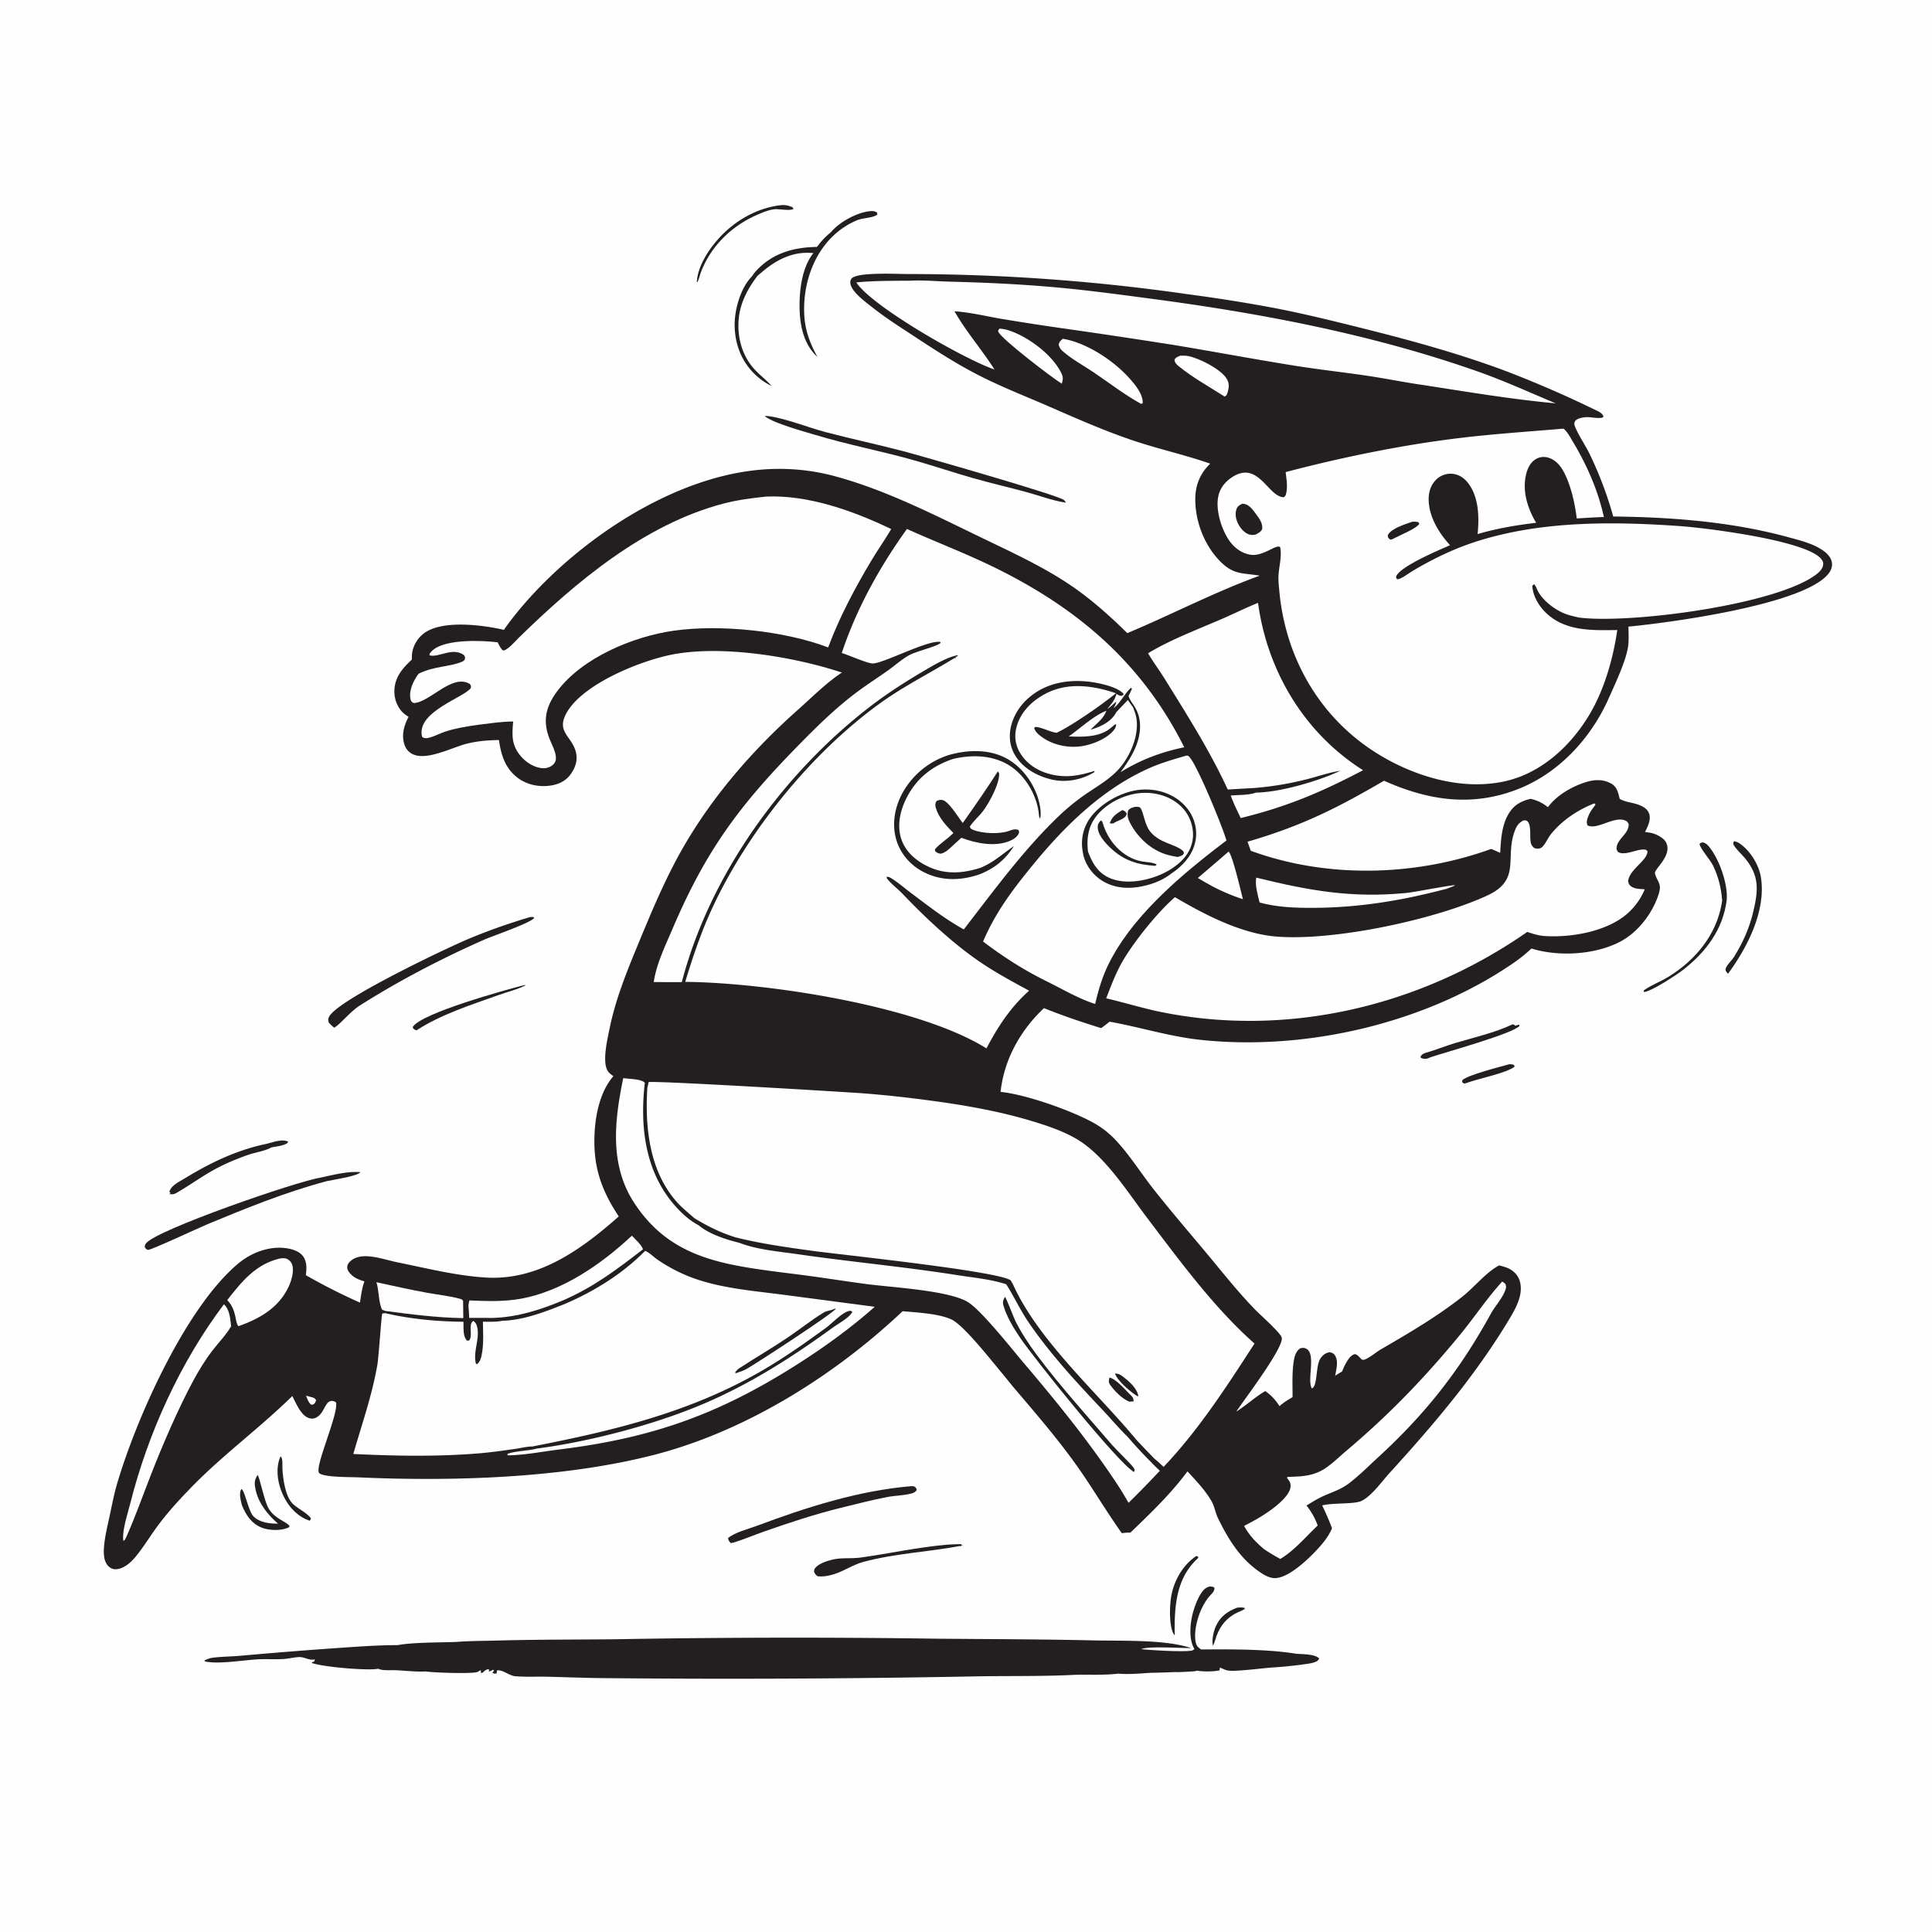 <svg version="1.1" xmlns="http://www.w3.org/2000/svg" style="display: block;" viewBox="0 0 2048 2048" width="1024" height="1024">
<path transform="translate(0,0)" fill="rgb(254,254,254)" d="M 0 0 L 2048 0 L 2048 2048 L 0 2048 L 0 0 z"/>
<path transform="translate(0,0)" fill="rgb(35,31,32)" d="M 1311.41 1704.19 C 1314.25 1703.87 1316.33 1703.85 1319.15 1704.32 L 1319.6 1705.43 C 1316.46 1707.72 1312.33 1708.75 1308.92 1710.74 C 1297.38 1717.46 1291.44 1726.79 1287.95 1739.31 C 1287.31 1741.11 1286.57 1742.84 1285.8 1744.59 C 1284.2 1738.99 1286.45 1729.25 1288.74 1724.09 C 1293.38 1713.63 1301.12 1708.1 1311.41 1704.19 z"/>
<path transform="translate(0,0)" fill="rgb(35,31,32)" d="M 1599.79 1128.15 C 1601.92 1127.99 1603.03 1128.15 1605 1128.97 L 1605.52 1130.73 C 1596.94 1137.53 1567.1 1143.35 1554.72 1147.99 L 1551.99 1148.66 L 1550 1147.19 L 1550.08 1145.06 C 1556.14 1139.39 1590.01 1130.93 1599.79 1128.15 z"/>
<path transform="translate(0,0)" fill="rgb(35,31,32)" d="M 297.39 1543.78 C 298.138 1544.58 298.617 1545.41 298.873 1546.51 C 299.633 1549.78 299.214 1554.25 299.437 1557.7 C 300.137 1568.55 302.589 1587.04 310.947 1594.64 C 316.263 1599.47 325.863 1604 329.636 1609.57 L 328.502 1612.04 A 51.09 51.09 0 0 1 324.998 1610.74 C 312.184 1605.33 303.049 1593.19 298.2 1580.45 C 293.872 1569.09 292.295 1555.09 297.39 1543.78 z"/>
<path transform="translate(0,0)" fill="rgb(35,31,32)" d="M 1268.09 1649.47 L 1270.08 1650.06 L 1270 1651.66 A 85.54 85.54 0 0 0 1266.92 1654.64 C 1245.93 1676.12 1244.9 1705.45 1245.22 1733.49 C 1244.98 1733.21 1244.7 1732.95 1244.49 1732.64 C 1238.88 1724.32 1239.85 1700.65 1241.73 1691.04 C 1244.92 1674.74 1254.16 1658.72 1268.09 1649.47 z"/>
<path transform="translate(0,0)" fill="rgb(35,31,32)" d="M 828.655 217.392 C 832.053 217.223 835.099 217.704 838.278 218.942 C 840.285 219.724 840.104 219.274 841.016 221.4 C 838.568 223.823 825.999 221.486 821.78 221.736 C 814.843 222.146 805.47 226.324 799.157 229.281 C 773.356 241.366 752.274 262.843 742.551 289.747 C 741.721 293 740.681 295.955 739.397 299.054 L 738.655 298.785 C 739.631 283.479 748.939 268.152 758.478 256.639 C 775.935 235.571 801.239 220.132 828.655 217.392 z"/>
<path transform="translate(0,0)" fill="rgb(35,31,32)" d="M 555.605 1044.27 L 557.54 1044.22 C 548.913 1048.88 538.144 1051.33 528.872 1054.65 C 499.828 1065.07 467.343 1075.28 441.562 1092.21 C 441.456 1092.18 441.344 1092.18 441.245 1092.13 C 438.977 1091.14 438.49 1091.28 437.439 1088.96 C 437.618 1088.65 437.763 1088.31 437.975 1088.02 C 448.558 1073.5 534.349 1049.73 555.605 1044.27 z"/>
<path transform="translate(0,0)" fill="rgb(35,31,32)" d="M 1603.16 1085.94 C 1605.24 1086 1604.85 1086.08 1606.25 1087.38 C 1607.64 1086.81 1608.87 1086.46 1610.35 1086.21 L 1610.73 1087.49 C 1604.12 1095.58 1531.61 1115.63 1516.44 1120.72 C 1515.07 1121.34 1513.55 1122.07 1512.06 1122.31 C 1509.93 1122.65 1507.39 1122.23 1505.7 1120.89 C 1505.9 1120.36 1506.02 1119.79 1506.32 1119.31 C 1507.62 1117.26 1509.84 1116.45 1512.02 1115.83 C 1521.98 1113.01 1531.77 1108.94 1541.75 1105.91 C 1561.79 1099.81 1584.29 1094.91 1603.16 1085.94 z"/>
<path transform="translate(0,0)" fill="rgb(35,31,32)" d="M 273.034 1563.55 C 275.461 1566.23 279.904 1590.74 284.723 1599.01 C 291.244 1610.2 303.539 1612.72 306.921 1617.64 C 306.051 1619.39 306.667 1618.84 304.729 1619.67 C 297.156 1622.91 284.459 1622.31 277.064 1619.24 C 266.462 1614.83 260.801 1606.1 256.574 1595.94 C 256.479 1595.6 256.376 1595.26 256.29 1594.92 C 255.078 1590.09 253.16 1582.95 255.751 1578.46 C 259.378 1578.79 263.043 1601.83 268.833 1607.52 C 275.604 1614.18 285.764 1615.12 294.745 1615.16 C 283.845 1605.71 274.188 1593.86 270.998 1579.4 C 269.564 1572.9 269.367 1569.23 273.034 1563.55 z"/>
<path transform="translate(0,0)" fill="rgb(35,31,32)" d="M 1838.07 891.614 C 1840.24 892.138 1842.14 892.772 1844 894.034 C 1855.26 901.683 1864.59 916.763 1866.66 930.033 C 1872.24 965.855 1852.22 1004.31 1831.82 1032.16 C 1831.26 1031.6 1830.21 1030.6 1829.82 1029.94 C 1828.85 1028.29 1829.03 1027.03 1829.83 1025.4 C 1831.74 1021.54 1835.69 1018.2 1838.04 1014.45 C 1847.31 999.688 1854.32 984.041 1858.37 967.065 C 1863.81 944.281 1865.48 928.666 1849.66 909.612 C 1845.93 905.124 1840.54 900.59 1837.73 895.552 C 1836.86 893.987 1837.59 893.222 1838.07 891.614 z"/>
<path transform="translate(0,0)" fill="rgb(35,31,32)" d="M 1825.57 954.767 C 1824.64 941.658 1821.62 929.356 1815.87 917.487 C 1812.93 911.434 1801.94 899.164 1801.58 894.518 C 1803.28 892.884 1803.52 893.252 1805.75 893.024 C 1807.8 893.913 1809.25 894.729 1810.75 896.429 C 1822.11 909.376 1831.95 937.057 1830.37 954.164 C 1826.51 985.098 1808.45 1009.1 1784.39 1027.9 C 1777.66 1033.16 1749.56 1051.72 1742.4 1051.56 L 1742.57 1049.74 C 1750.87 1043.92 1760.66 1040.45 1769.25 1035.08 C 1797.41 1017.5 1819.12 991.252 1825.02 958.21 C 1825.23 957.066 1825.4 955.916 1825.57 954.767 z"/>
<path transform="translate(0,0)" fill="rgb(35,31,32)" d="M 282.934 1212.43 C 289.197 1210.86 299.297 1207.02 305.462 1210.22 C 304.596 1212.24 303.738 1212.32 301.748 1213.16 C 297.596 1214.92 292.109 1215.36 287.644 1216.32 C 281.574 1219.89 271.27 1221.52 264.375 1223.77 A 250.799 250.799 0 0 0 243.201 1231.98 C 220.607 1241.76 208.877 1251.67 188.765 1263.55 C 184.842 1265.87 183.697 1266.61 179.254 1265.44 L 179.738 1266.33 L 180.648 1264.12 L 179.491 1263.47 C 180.156 1261.74 180.042 1261.79 180.981 1260.26 C 183.972 1255.39 191.412 1251.85 196.227 1248.9 C 223.254 1232.39 251.707 1218.79 282.934 1212.43 z"/>
<path transform="translate(0,0)" fill="rgb(35,31,32)" d="M 1004.35 1637.4 C 1009.13 1637.07 1013.85 1636.85 1018.65 1636.83 L 1020.28 1638.54 L 1020.58 1637.76 L 1018.44 1638.69 L 1019.32 1637.41 L 1018.57 1639.39 L 1017.92 1638.78 C 983.822 1645.17 949.217 1646.58 915.278 1655.66 C 903.725 1658.76 894.506 1665.67 883.177 1668.96 L 881.518 1669.43 C 876.594 1670.82 871.905 1671.45 866.802 1670.94 C 864.562 1669.43 863.936 1668.43 862.867 1665.97 C 863.16 1664.16 863.025 1663.52 864.238 1662.04 C 868.055 1657.39 876.574 1654.67 882.212 1653.31 C 892.23 1650.88 902.181 1652.48 912.245 1651.08 C 943.724 1646.7 971.968 1640.21 1004.35 1637.4 z"/>
<path transform="translate(0,0)" fill="rgb(35,31,32)" d="M 965.678 1575.41 C 966.685 1575.43 968.01 1575.28 968.939 1575.73 C 971.039 1576.75 971.092 1577.26 971.786 1579.35 C 970.289 1581.9 968.44 1582.57 965.647 1583.29 C 957.526 1585.39 948.944 1585.3 940.714 1586.89 C 923.78 1590.14 906.952 1594.47 890.214 1598.63 C 862.977 1605.39 836.233 1614.25 809.767 1623.56 C 798.875 1627.39 788.269 1631.91 777.23 1635.33 L 774.576 1635.68 C 772.754 1633.6 772.257 1633.14 771.72 1630.47 C 778.885 1624.35 793.165 1620.84 802.119 1617.49 C 854.748 1597.85 909.403 1580.24 965.678 1575.41 z"/>
<path transform="translate(0,0)" fill="rgb(35,31,32)" d="M 339.954 1248.3 C 352.933 1245.53 369.772 1240.99 382.968 1242.67 L 382.07 1242.71 C 381.541 1243.09 381.048 1243.52 380.481 1243.84 C 373.978 1247.48 354.362 1250.38 346.218 1252.11 C 302.806 1263.67 260.927 1280.69 219.493 1297.9 C 211.952 1301.03 160.298 1325.1 156.982 1324.93 C 155.351 1324.85 154.689 1323.59 153.602 1322.51 C 153.399 1320.25 153.459 1319.76 154.953 1317.83 C 165.829 1303.75 313.901 1252.38 339.954 1248.3 z"/>
<path transform="translate(0,0)" fill="rgb(35,31,32)" d="M 880.861 246.123 C 889.811 235.267 908.96 224.814 922.936 223.807 C 925.761 223.604 927.335 223.868 929.734 225.318 L 929.989 227.339 C 926.768 230.83 914.479 231.029 909.113 233.228 C 869.844 249.32 851.07 291.612 852.467 331.889 C 853.072 349.351 858.226 363.147 866.475 378.348 C 853.262 366.323 848.587 348.415 847.741 331.017 C 846.786 311.372 849.329 284.238 862.26 268.304 C 842.094 266.199 825.159 274.129 809.8 286.637 A 373.256 373.256 0 0 0 802.812 292.539 C 791.906 307.209 783.848 322.311 782.85 340.927 C 781.866 359.289 787.222 377.726 799.756 391.453 C 805.149 397.36 811.625 402.162 817.006 408.162 L 817.911 409.187 A 69.184 69.184 0 0 1 799.073 395.636 C 785.058 381.612 778.502 362.705 778.767 343.04 C 778.984 326.873 785.465 304.453 797.216 292.853 C 798.64 290.478 800.416 288.329 802.315 286.319 C 819.572 268.054 841.796 262.106 866.072 261.738 C 870.33 255.806 875.158 250.681 880.861 246.123 z"/>
<path transform="translate(0,0)" fill="rgb(35,31,32)" d="M 810.479 441.039 C 812.242 440.973 813.724 440.952 815.475 441.206 C 833.769 443.862 856.402 453.055 874.874 457.965 C 902.032 465.184 929.591 470.936 956.795 478.084 C 975.086 482.89 1122.58 525.092 1127.88 530.05 C 1128.75 530.861 1129.33 531.934 1130.05 532.875 C 1115.89 530.843 1101.29 525.171 1087.4 521.442 C 1068.84 516.462 1050.11 512.125 1031.63 506.86 C 1011.39 501.094 991.416 494.394 971.191 488.568 C 935.848 478.386 899.57 471.704 864.386 461.065 C 851.408 457.141 820.252 448.81 810.479 441.039 z"/>
<path transform="translate(0,0)" fill="rgb(35,31,32)" d="M 562.193 972.067 L 565.382 972.053 L 566.265 972.968 C 563.285 978.086 522.247 992.157 513.507 996.003 C 468.284 1015.9 422.633 1039.71 380.884 1066.23 C 371.464 1072.21 360.183 1086.26 354.337 1089.38 C 352.104 1087.73 350.419 1086.11 348.555 1084.05 C 347.876 1081.33 347.533 1080.53 348.813 1077.87 C 357.37 1060.06 474.1 1004.66 497.482 994.903 A 634.981 634.981 0 0 1 562.193 972.067 z"/>
<path transform="translate(0,0)" fill="rgb(35,31,32)" d="M 1266.08 1747.89 C 1260.17 1738.17 1261.46 1722.15 1264.09 1711.39 C 1266.04 1703.46 1271.42 1687.95 1278.38 1683.41 C 1280.54 1682 1282.78 1681.36 1285.36 1682.03 C 1286.22 1682.25 1286.68 1682.63 1287.36 1683.1 C 1287.5 1686.77 1284.92 1688.94 1282.57 1691.56 C 1272.87 1702.33 1266.25 1721.73 1266.93 1736.16 C 1267.1 1739.77 1267.62 1743.87 1270.48 1746.39 C 1271.35 1747.16 1272.31 1747.83 1273.26 1748.5 C 1304.24 1748.24 1343.91 1748.09 1373.95 1753.03 C 1380.4 1753.63 1394.2 1753.18 1398.35 1758.11 C 1397.27 1760.47 1396.16 1760.98 1393.83 1761.89 C 1389.7 1763.52 1384.15 1763.87 1379.74 1764.61 C 1369.73 1765.88 1359.82 1766.93 1349.74 1767.54 C 1338.86 1768.23 1311.69 1771.96 1302.38 1770.93 C 1299.08 1770.57 1296.23 1768.85 1293.18 1767.66 L 1292.71 1770.69 C 1285.88 1772.07 1275.56 1772.11 1268.64 1770.95 C 1267.59 1771.75 1262.79 1771.79 1261.24 1771.94 C 1256.16 1772.11 1250.63 1772.73 1245.57 1772.44 A 864.647 864.647 0 0 1 1219.34 1773.25 C 1208.47 1774 1196.24 1775.07 1185.4 1774.13 C 1170.87 1775.85 1155.62 1775.1 1140.97 1775.31 C 1103.55 1777.29 1066.02 1776.29 1028.57 1777.14 A 13598.2 13598.2 0 0 1 639.252 1778.87 C 619.295 1778.69 599.373 1777.82 579.424 1777.39 C 568.497 1777.16 556.872 1777.81 546.021 1776.85 C 539.484 1776.26 532.947 1769.62 526.789 1770.75 L 526.503 1773.81 C 524.31 1774.34 524.117 1774.17 521.991 1773.33 L 523.781 1770.62 L 522.499 1770.02 C 520.844 1771.05 520.173 1771.53 518.195 1771.79 C 518.36 1769.73 518.627 1770.51 518.007 1769.34 C 514.623 1769.99 513.931 1771.01 511.423 1773.27 L 509.644 1773.15 L 509.803 1770.43 C 507.73 1771.36 508.429 1770.94 506.675 1772.1 C 502.677 1774.74 459.206 1773.04 451.209 1771.81 C 440.606 1772.35 429.079 1770.9 418.413 1770.47 C 413.694 1770.35 405.045 1771.1 401.039 1768.93 C 389.613 1771.26 340.845 1766.9 330.388 1762.75 C 331.294 1761.7 331.818 1761.7 333.098 1761.25 L 333.797 1758.98 C 327.549 1760.55 323.044 1756.26 316.909 1756.56 C 311.414 1756.83 305.99 1758.27 300.498 1758.62 C 291.574 1759.19 282.469 1758.48 273.501 1758.94 C 258.098 1759.74 231.073 1764.49 216.861 1761.1 L 217.105 1759.98 C 219.849 1758.64 222.448 1757.66 225.494 1757.26 C 234.984 1756.02 244.767 1756.06 254.318 1755.23 A 5226.95 5226.95 0 0 1 348.007 1747.65 C 372.377 1746.01 397.153 1743.93 421.578 1743.89 C 437.524 1740.91 466.067 1741.15 482.842 1740.57 C 497.815 1739.37 513.017 1739.44 528.043 1739.03 C 569.555 1737.89 611.053 1738.11 652.57 1737.67 A 10640.7 10640.7 0 0 1 994.545 1737.1 C 1049.61 1737.58 1104.61 1737.62 1159.67 1738.9 C 1190.28 1739.61 1234.6 1737.74 1262.79 1747.01 C 1252.02 1747.22 1217.27 1744.68 1209.86 1748.16 C 1217.66 1749.15 1261.19 1751.87 1264.78 1749.14 C 1265.8 1748.37 1265.44 1748.73 1266.08 1747.89 z"/>
<path transform="translate(0,0)" fill="rgb(35,31,32)" d="M 963.619 290.485 A 2087.15 2087.15 0 0 1 1258.15 311.767 A 1701.38 1701.38 0 0 1 1353.03 326.911 C 1386.38 333.48 1419.46 341.732 1452.41 350.031 C 1500.6 362.168 1549.34 375.802 1595.91 393.206 A 1181.6 1181.6 0 0 1 1690.43 434.214 C 1694.18 436.006 1698.34 437.493 1699.79 441.614 L 1698.62 442.716 C 1693.49 443.752 1688.54 442.373 1683.4 442.184 C 1679.74 442.05 1672.21 443.116 1669.85 446.171 C 1668.91 447.373 1668.61 449.593 1669.14 450.981 C 1673.15 461.589 1680.25 471.264 1685.21 481.509 A 398.89 398.89 0 0 1 1710.1 547.508 C 1772.45 548.208 1836.02 553.073 1896.34 569.631 C 1908.53 572.976 1922.03 576.235 1932.51 583.566 C 1936.93 586.652 1941.1 590.958 1941.93 596.501 C 1942.63 601.213 1940.61 605.405 1937.61 608.921 C 1910.09 641.243 1770.57 660.009 1726.19 664.252 C 1726.3 671.116 1726.81 678.497 1725.84 685.288 C 1723.67 700.634 1711.94 725.286 1705.29 740.268 C 1686.39 782.826 1652.06 820.075 1607.97 836.949 C 1559.31 855.57 1513.64 848.36 1467.1 827.615 C 1416.39 857.213 1379.46 875.632 1322.45 892.25 L 1325.87 901.851 C 1406.61 931.465 1500.34 929.06 1580.8 899.87 L 1590.26 904.028 C 1591.02 889.931 1591.88 874.557 1599.48 862.199 C 1605.09 853.082 1612.42 849.231 1622.46 846.766 C 1629.93 848.508 1634.92 850.995 1640.87 855.666 C 1650.05 843.056 1666.26 833.708 1681 829.113 C 1690.02 826.302 1699.31 825.817 1707.78 830.551 C 1714.45 834.272 1715.17 840.153 1717 846.923 C 1722.69 850.175 1730.1 850.644 1736.32 852.859 C 1741.2 854.595 1745.89 856.974 1747.96 862.003 C 1750.58 868.386 1746.67 876.386 1743.75 881.941 C 1746 882.236 1748.26 882.535 1750.48 882.983 C 1755.34 883.963 1763.4 888.061 1765.84 892.524 C 1773.68 906.836 1752.94 921.292 1754.33 926.068 C 1757.06 935.472 1761.8 936.472 1758.36 947.471 C 1751.92 968.041 1736.36 988.423 1717.04 998.425 C 1690.41 1012.22 1651.82 1014.32 1623.4 1005.47 A 156.181 156.181 0 0 1 1605.25 1020.18 C 1512.11 1084.64 1384.21 1114.44 1271.95 1102.21 C 1239.3 1098.66 1208.31 1088.75 1176.16 1083.03 C 1173.31 1085.4 1170.31 1087.61 1167.35 1089.85 C 1147.03 1083.61 1126.36 1076.64 1106.66 1068.66 C 1081.63 1092.17 1064.32 1123.28 1060.65 1157.44 C 1087.18 1160.14 1132.2 1176.09 1156.21 1188.61 C 1165.69 1193.56 1174.11 1199.69 1181.53 1207.4 C 1196.9 1223.35 1208.95 1242.99 1222.67 1260.4 C 1241.13 1283.84 1260.64 1306.44 1279.74 1329.35 C 1296.64 1349.62 1312.96 1370.4 1331.48 1389.24 C 1336.48 1394.33 1357.93 1413.27 1358.73 1418.12 C 1360.57 1429.17 1318.93 1483.57 1310.5 1496.35 C 1321.2 1489.71 1330.31 1480.91 1341.24 1474.6 C 1347.67 1479.09 1352.11 1483.98 1356.36 1490.59 C 1360.66 1486.67 1365.15 1483.96 1370.16 1481.07 C 1370.22 1469.01 1369.5 1455.85 1371.28 1443.95 C 1372.14 1438.14 1373.28 1432.96 1378.15 1429.31 C 1380.08 1428.83 1381.39 1428.53 1383.38 1429.14 C 1396.05 1433.03 1385.16 1462.11 1390.57 1471.77 C 1396.93 1469.81 1394.41 1447.74 1399.77 1439.96 C 1402.4 1436.15 1405.07 1434.23 1409.58 1433.38 C 1412.03 1434.05 1413.61 1434.46 1415.07 1436.71 C 1419.11 1442.9 1416.49 1451.62 1415.34 1458.3 L 1422.72 1453.77 C 1423.79 1451.09 1424.88 1448.39 1426.31 1445.88 C 1428.77 1441.57 1431.25 1436.81 1436.25 1435.4 C 1439.27 1436.14 1441.31 1438.94 1443.41 1441.1 C 1445.41 1441.6 1445.96 1441.6 1447.92 1440.67 C 1453.52 1438.02 1458.68 1433.34 1464.15 1430.17 C 1493.45 1413.19 1523.13 1395.76 1549.8 1374.8 C 1562.83 1364.56 1574.69 1349.15 1589.06 1341.37 C 1592.76 1342.31 1596.75 1343.3 1600.12 1345.1 C 1605.61 1348.03 1609.74 1352.81 1611.28 1358.88 C 1614.86 1373 1606.38 1387.6 1599.35 1399.28 C 1563.51 1458.78 1519.52 1510.35 1472.94 1561.5 C 1464.9 1570.33 1453.98 1585.88 1443.25 1591.02 C 1435.48 1594.74 1413.42 1592.84 1401.58 1595.78 C 1405.39 1603.82 1408.92 1611.67 1411.98 1620.04 C 1408.44 1628.61 1402.43 1635.9 1396.18 1642.66 C 1386.88 1652.73 1365.89 1672.93 1351.22 1672.87 C 1345.22 1672.85 1339.16 1669.03 1334.41 1665.71 C 1314.19 1651.56 1301.79 1631.18 1291.13 1609.36 C 1288.4 1603.79 1287.54 1597.27 1284.59 1591.92 C 1278.06 1580.08 1267.86 1569.65 1258.76 1559.71 C 1241.32 1583.37 1219.35 1604.4 1198.22 1624.69 C 1195.23 1624.42 1192.14 1624.94 1189.17 1625.22 C 1172.41 1601.76 1157.76 1576.61 1140.99 1553.07 C 1120.21 1523.9 1096.34 1496.48 1073.19 1469.17 A 1653.9 1653.9 0 0 0 1058.24 1450.89 C 1048.59 1439.31 1021.35 1404.89 1008.84 1398.82 C 995.728 1392.45 971.647 1391.28 956.802 1389.94 C 884.224 1458.49 790.203 1517.33 693.027 1542.3 C 596.76 1567.04 479.143 1570.56 379.786 1566.05 C 370.93 1565.65 344.793 1566.15 338.631 1561.82 C 332.129 1557.26 358.977 1499.45 356.237 1486.7 C 355.485 1486.19 354.886 1485.71 353.975 1485.44 C 344.395 1482.56 344.922 1497.41 335.469 1502.54 C 332.651 1504.07 330.035 1504.12 327.058 1503.07 C 318.864 1500.16 313.624 1487.11 309.868 1479.87 C 275.373 1513.74 235.956 1542.42 202.406 1577.03 C 190.228 1589.59 178.342 1602.51 167.857 1616.53 C 159.433 1627.8 152.199 1640.1 143.164 1650.89 C 138.252 1656.75 130.919 1663.09 122.865 1663.45 C 119.588 1663.59 116.828 1662.26 114.623 1659.9 C 109.788 1654.72 109.72 1646.53 110.243 1639.91 C 111.116 1628.89 113.813 1618.15 116.131 1607.38 C 118.593 1595.93 120.696 1584.55 123.991 1573.29 C 144.308 1503.88 196.714 1385.98 252.621 1339.34 C 266.031 1328.15 284.4 1320.97 302.024 1322.98 C 308.683 1323.73 316.81 1325.87 321.072 1331.48 C 325.219 1336.94 325.177 1343.89 324.362 1350.35 L 324.177 1351.73 A 634.763 634.763 0 0 0 381.575 1380.81 C 382.741 1373.25 383.62 1365.54 386.326 1358.35 C 381.032 1356.65 376.32 1355.1 372.254 1351.1 C 369.969 1348.85 367.656 1345.83 368.126 1342.41 C 368.465 1339.94 370.233 1337.83 372.101 1336.3 C 376.585 1332.62 382.867 1331.44 388.532 1331.64 C 399.774 1332.05 410.655 1335.95 421.607 1338.18 C 452.081 1344.39 484.149 1352.42 515.217 1354.26 C 570.812 1357.55 616.413 1324.43 655.924 1289.45 C 641.487 1267.68 632.146 1246.63 630.395 1220.14 C 628.722 1194.81 632.819 1160.56 650.247 1140.79 C 648.103 1139.27 645.891 1137.7 644.399 1135.49 C 637.945 1125.92 644.038 1100.87 646.128 1090.56 C 652.599 1058.64 664.859 1028.87 677.25 998.902 C 689.494 969.285 701.922 939.512 717.043 911.223 C 749.335 850.814 794.829 797.707 845.876 752.354 C 860.875 739.028 875.661 724.019 892.423 712.931 C 841.346 696.025 764.526 683.396 711.682 694.018 C 678.841 700.619 620.755 723.939 602.067 753.237 C 587.441 776.166 607.2 779.976 610.793 798.748 C 612.352 806.888 609.602 814.138 604.92 820.728 C 599.804 827.929 592.064 831.518 583.445 832.766 C 571.539 834.49 558.805 831.986 549.083 824.748 C 535.495 814.631 531.176 800.398 528.902 784.464 C 517.47 784.623 506.757 785.491 495.595 788.152 C 479.87 791.901 452.832 806.723 437.466 799.462 C 433.144 797.42 430.255 793.799 428.739 789.306 C 425.334 779.213 428.303 768.946 433.088 759.933 C 430.691 758.289 428.155 756.625 426.18 754.472 C 420.618 748.407 417.789 740.086 418.06 731.921 C 418.531 717.79 426.695 708.284 436.56 699.258 C 436.587 696.49 436.576 693.645 437.107 690.919 A 32.517 32.517 0 0 1 450.911 670.277 C 470.859 657.186 512.065 662.525 534.156 667.686 C 545.11 651.874 558.85 635.95 572.28 622.144 C 634.958 557.715 731.687 497.739 823.806 497.057 A 224.329 224.329 0 0 1 887.769 505.576 C 939.529 519.901 989.622 545.352 1037.84 568.701 C 1070.09 584.319 1103.74 599.543 1133.56 619.52 C 1155.66 634.322 1176.08 652.484 1194.98 671.146 C 1241.95 651.491 1287.49 627.581 1335.36 610.236 C 1317.59 607.131 1308.15 609.779 1293.67 595.28 C 1276.55 578.125 1266.67 552.177 1267.06 528.003 C 1267.3 513.479 1272.61 501.529 1282.85 491.479 C 1255.42 481.928 1226.9 475.767 1199.38 466.361 C 1169.6 456.185 1141.41 443.738 1112.63 431.177 C 1088.23 420.526 1063.11 410.773 1039.35 398.759 C 1014.58 386.232 991.977 371.549 968.81 356.33 C 953.904 346.538 938.569 336.823 924.598 325.711 C 917.739 320.255 900.98 308.407 901.336 298.949 C 901.394 297.418 901.967 295.951 903.076 294.906 C 910.218 288.178 952.191 290.549 963.619 290.485 z"/>
<path transform="translate(0,0)" fill="rgb(254,254,254)" d="M 324.424 1479.5 A 351.715 351.715 0 0 1 328.956 1480.69 C 331.895 1481.5 333.596 1481.67 335.147 1484.39 L 333.695 1487.48 C 332.274 1488.74 332.142 1488.74 330.122 1489.19 C 327.06 1487.09 325.856 1482.81 324.424 1479.5 z"/>
<path transform="translate(0,0)" fill="rgb(254,254,254)" d="M 1250.96 377.063 C 1253.76 376.933 1256.71 376.91 1259.47 377.426 C 1271.05 379.589 1293.59 391.094 1300.01 400.953 C 1303.11 405.719 1302.99 409.84 1301.51 415.241 C 1300.84 417.694 1300.5 419.12 1298.21 420.447 C 1282.4 410.224 1264.55 400.519 1250.03 388.611 C 1247.22 386.311 1245.42 384.876 1244.98 381.204 C 1246.63 378.639 1248.24 378.333 1250.96 377.063 z"/>
<path transform="translate(0,0)" fill="rgb(254,254,254)" d="M 1059.64 348.306 C 1062.49 348.632 1065.37 348.98 1068.13 349.818 C 1088.65 356.061 1114.56 375.112 1124.51 394.403 C 1127.02 399.287 1127.14 401.471 1125.53 406.734 C 1116.31 401.25 1060.21 358.503 1058.16 351.402 C 1057.77 350.057 1058.89 349.325 1059.64 348.306 z"/>
<path transform="translate(0,0)" fill="rgb(254,254,254)" d="M 1302.4 902.68 C 1306.76 907.036 1315.5 945.558 1317.55 953.162 C 1310.01 950.735 1302.92 947.991 1295.72 944.679 C 1286.66 940.707 1278.25 935.699 1269.74 930.694 A 3785.41 3785.41 0 0 0 1302.4 902.68 z"/>
<path transform="translate(0,0)" fill="rgb(254,254,254)" d="M 1126.6 359.085 C 1151.6 363.153 1180.17 382.023 1196.86 400.593 C 1203.02 407.441 1211.84 417.736 1211.32 427.491 L 1209.58 428.114 C 1191.92 418.383 1175.96 405.966 1159.3 394.687 C 1148.48 387.364 1136.23 380.935 1126.47 372.224 C 1124.08 370.089 1123.15 368.465 1122.23 365.418 C 1122.89 362.06 1124.18 361.424 1126.6 359.085 z"/>
<path transform="translate(0,0)" fill="rgb(254,254,254)" d="M 399.013 1359.21 C 416.855 1363.13 434.74 1367.1 452.71 1370.39 C 464.269 1372.51 476.473 1373.7 487.758 1376.83 C 489.248 1377.24 489.905 1377.67 490.881 1378.85 L 491.123 1397.26 C 463.115 1396.83 435.929 1393.28 408.192 1389.62 L 405.049 1388.36 C 401.077 1380.24 401.933 1368.25 399.013 1359.21 z"/>
<path transform="translate(0,0)" fill="rgb(254,254,254)" d="M 1331.65 930.326 C 1387.51 944.031 1432.51 952.202 1490.32 946.613 C 1500.7 945.61 1538.2 937.905 1542.68 938.352 C 1539.74 940.014 1536.3 941.073 1533.13 942.275 C 1485.89 954.656 1440.52 962.221 1391.56 962.365 C 1372.84 962.421 1353.33 961.729 1335.22 956.682 C 1333.29 948.561 1330.24 938.702 1331.65 930.326 z"/>
<path transform="translate(0,0)" fill="rgb(254,254,254)" d="M 296.28 1334.13 C 298.687 1333.83 301.606 1333.38 303.888 1334.36 C 306.36 1335.42 308.393 1337.31 309.424 1339.82 C 312.224 1346.65 309.069 1357.16 306.169 1363.5 C 296.004 1385.71 276.264 1397.28 254.246 1405.32 L 252.663 1405.73 C 248.748 1401.48 251.364 1389.22 240.895 1378.12 C 256.387 1358.33 270.941 1340.29 296.28 1334.13 z"/>
<path transform="translate(0,0)" fill="rgb(254,254,254)" d="M 669.83 1309.87 C 673.1 1313.5 680.294 1319.74 681.592 1324.31 C 654.044 1345.57 629.981 1363.85 597.745 1378.06 C 573.797 1388.18 548.306 1396.42 522.096 1397.05 L 497.364 1396.99 C 497.224 1392.66 496.9 1388.35 496.556 1384.03 C 496.704 1382.1 497.053 1380.39 497.544 1378.52 L 508.348 1378.93 C 522.644 1379.42 537.345 1379.3 551.474 1376.81 C 595.867 1368.99 637.438 1340.15 669.83 1309.87 z"/>
<path transform="translate(0,0)" fill="rgb(254,254,254)" d="M 237.35 1382.61 C 243.61 1388.33 244.095 1398.03 244.984 1405.92 C 239.882 1414.84 232.024 1422.78 225.703 1430.95 C 217.697 1441.31 210.672 1452.75 204.484 1464.28 C 188.772 1493.57 172.563 1531.16 160.41 1562.2 C 151.508 1584.94 143.473 1607.87 133.476 1630.18 C 132.794 1631.66 132.213 1632.44 130.996 1633.53 C 130.682 1632.58 130.509 1632.24 130.479 1631.12 C 130.164 1619.69 135.261 1604.88 138.091 1593.68 C 156.903 1519.19 191.054 1444.11 237.35 1382.61 z"/>
<path transform="translate(0,0)" fill="rgb(254,254,254)" d="M 1592.35 1358.55 C 1593.52 1359.09 1594.52 1359.96 1595.56 1360.72 C 1596.31 1362.74 1596.82 1363.56 1596.25 1365.72 C 1593.83 1374.97 1585.07 1384.04 1580.43 1392.48 C 1547.16 1452.91 1511.22 1498.65 1460.41 1545.25 C 1450.32 1554.49 1440.27 1564.72 1429.3 1572.89 C 1420.78 1579.24 1411 1582.04 1401.49 1586.5 C 1395.78 1589.18 1390.33 1592.64 1384.94 1595.92 C 1390.36 1602.78 1393.79 1608.99 1396.82 1617.09 C 1384.04 1629.13 1372.3 1643.5 1357.18 1652.56 C 1351.24 1649.33 1345.57 1645.92 1339.95 1642.17 C 1331.42 1635 1324.14 1627.38 1318.8 1617.54 C 1324.41 1614.58 1330.08 1611.64 1335.51 1608.36 C 1344.99 1602.65 1366.22 1588.36 1367.96 1576.62 C 1368.55 1572.59 1367.28 1570.61 1364.95 1567.56 C 1364.74 1567.28 1364.52 1567.01 1364.3 1566.73 L 1364.78 1565.63 A 718.281 718.281 0 0 0 1374.55 1565.2 C 1383.95 1564.76 1392.95 1563.25 1401.32 1558.6 C 1410.43 1553.53 1419.15 1544.68 1427.13 1537.94 C 1472.52 1499.61 1510.14 1460.64 1547.82 1414.78 C 1562.98 1396.33 1576.25 1376.24 1592.35 1358.55 z"/>
<path transform="translate(0,0)" fill="rgb(254,254,254)" d="M 660.674 1142.84 C 666.523 1143.85 679.489 1143.55 683.544 1147.75 C 678.45 1191.83 683.065 1237.8 711.739 1273.59 C 719.372 1283.12 729.617 1293.2 740.578 1298.82 C 751.742 1308.22 769.713 1314.02 783.681 1317.4 C 802.417 1324.77 825.776 1326.63 845.576 1329.5 C 901.896 1337.68 958.702 1342.83 1014.88 1351.71 C 1031.76 1354.38 1050.46 1356 1066.65 1361.41 C 1074.99 1374.48 1081.42 1388.64 1090.18 1401.48 C 1113.24 1435.32 1140.98 1465.16 1169.01 1494.83 C 1177.86 1504.19 1186.23 1514.23 1195.45 1523.18 A 460.598 460.598 0 0 0 1220.48 1550.17 C 1223.22 1553.31 1226.49 1556.16 1229.48 1559.08 A 1155.78 1155.78 0 0 1 1196.33 1593.05 C 1192.35 1586.19 1188.28 1579.34 1183.89 1572.72 C 1153.71 1527.16 1119.52 1485.21 1084.19 1443.61 C 1072.41 1429.73 1040.13 1388.81 1025.85 1380.17 C 1005.43 1367.81 944.855 1364.63 918.674 1361.18 C 896.157 1358.21 873.727 1354.59 851.205 1351.65 C 826.111 1348.36 800.846 1345.71 776.039 1340.59 C 731.323 1331.35 697.652 1314.03 672.117 1274.81 C 645.89 1234.52 651.393 1187.65 660.674 1142.84 z"/>
<path transform="translate(0,0)" fill="rgb(35,31,32)" d="M 1065.28 1374.71 C 1066.93 1376.23 1074.51 1396.7 1076.44 1400.51 C 1082.86 1413.21 1091.03 1425.58 1099.56 1436.95 C 1124.26 1469.88 1151.97 1500.45 1178.8 1531.64 C 1183.58 1537.2 1199.18 1551.96 1202.06 1556.4 C 1203.15 1558.08 1202.57 1558.58 1202.21 1560.46 C 1185.32 1551.26 1095.79 1439.37 1081.67 1418.5 C 1074.75 1408.29 1067.03 1395.84 1063.68 1383.85 C 1062.56 1379.85 1063.46 1378.16 1065.28 1374.71 z"/>
<path transform="translate(0,0)" fill="rgb(254,254,254)" d="M 1217.02 692.489 C 1239.22 678.846 1269.36 667.243 1293.72 656.773 C 1307.03 651.056 1320.18 644.441 1333.58 639.069 C 1342.33 703.954 1375.16 764.256 1427.36 804.212 A 222.62 222.62 0 0 0 1444.93 816.455 C 1400.3 839.909 1364.21 855.162 1315.18 867.178 C 1311.54 859.332 1307.47 851.469 1304.65 843.287 C 1312.59 842.593 1324.23 842.931 1331.52 840.157 C 1356.87 839.916 1398.08 827.859 1420.8 817.039 C 1408.7 818.914 1396.52 823.213 1384.61 826.201 A 331.871 331.871 0 0 1 1330.04 835.263 L 1301.46 836.912 C 1282.63 796.066 1258.26 757.668 1234.56 719.489 C 1228.92 710.401 1222.35 701.721 1217.02 692.489 z"/>
<path transform="translate(0,0)" fill="rgb(254,254,254)" d="M 965.486 297.544 C 979.296 296.821 993.154 298.21 1006.97 298.562 C 1045.31 299.538 1083.18 301.283 1121.39 304.796 C 1154.33 307.824 1186.87 312.239 1219.65 316.575 C 1336.68 332.05 1454.12 354.333 1565.76 393.527 C 1594.11 403.479 1621.44 415.996 1649.14 427.584 C 1601.41 423.163 1554.12 415.141 1506.78 407.858 C 1488.67 405.268 1470.66 401.585 1452.56 398.815 C 1426.52 394.829 1400.32 392.074 1374.28 387.944 C 1330.56 381.008 1287.11 372.767 1243.46 365.558 A 8000.4 8000.4 0 0 0 1119.78 347.075 A 2639.06 2639.06 0 0 1 1059.87 337.7 C 1043.86 334.865 1028.03 331.069 1011.77 329.953 C 1024.25 351.799 1040.77 370.565 1054.21 391.682 C 1022.5 380.973 924.44 324.931 907.719 299.382 C 926.842 297.473 946.287 297.723 965.486 297.544 z"/>
<path transform="translate(0,0)" fill="rgb(254,254,254)" d="M 1257.32 801.032 C 1258.8 801.042 1258.86 800.774 1259.91 801.548 C 1267.71 807.261 1296.6 877.982 1300.06 890.992 C 1254.57 925.42 1200.46 970.132 1174.83 1022.64 C 1168.29 1036.04 1164.24 1049.79 1160.94 1064.26 C 1143.15 1058.59 1125.68 1048.19 1108.92 1039.92 C 1085.09 1028.17 1063.24 1014.11 1042.11 998.049 A 225.51 225.51 0 0 1 1052.26 977.179 C 1064.16 955.341 1079.19 936.063 1094.87 916.878 C 1128.9 875.253 1169.58 835.398 1219.7 813.654 C 1231.88 808.368 1244.61 804.789 1257.32 801.032 z"/>
<path transform="translate(0,0)" fill="rgb(35,31,32)" d="M 1147.69 902.795 C 1145.48 890.567 1147.96 877.886 1155.16 867.625 C 1165.89 852.324 1186.89 840.299 1205.26 837.557 C 1220.96 835.215 1237.62 838.875 1250.23 848.72 C 1259.69 856.111 1266.19 866.553 1267.66 878.562 C 1269.19 891.037 1265.15 902.622 1257.2 912.228 C 1252.95 917.371 1247.63 922.149 1242.01 925.723 C 1232.17 933.82 1218.11 938.652 1205.61 940.443 C 1191.2 942.509 1176.36 940.096 1164.61 931.034 C 1155.76 924.208 1149.23 913.937 1147.69 902.795 z"/>
<path transform="translate(0,0)" fill="rgb(254,254,254)" d="M 1153.33 902.665 C 1151.72 889.215 1153.41 876.523 1161.95 865.455 C 1172.27 852.08 1190.31 842.801 1206.98 840.854 C 1221.48 839.16 1237.19 842.713 1248.7 851.94 A 41.866 41.866 0 0 1 1264.52 881.574 C 1265.43 892.55 1261.67 902.356 1254.36 910.499 C 1249.92 915.437 1244.64 919.246 1239.01 922.706 C 1235.83 924.405 1232.63 926.136 1229.3 927.516 C 1213.51 934.062 1192.32 937.758 1176.15 930.629 C 1163.54 925.068 1157.97 914.902 1153.33 902.665 z"/>
<path transform="translate(0,0)" fill="rgb(35,31,32)" d="M 1190.01 858.669 C 1190.93 859.014 1192.59 860.079 1193.21 860.792 C 1194.36 862.105 1194.48 862.38 1193.98 863.834 C 1192.54 868.077 1185.04 869.669 1181.4 872.049 L 1180.42 872.705 C 1178.74 873.11 1177.97 873.087 1176.33 872.565 C 1176.72 871.746 1177.13 870.939 1177.5 870.112 C 1179.93 864.658 1184.99 861.492 1190.01 858.669 z"/>
<path transform="translate(0,0)" fill="rgb(35,31,32)" d="M 1167.12 869.571 C 1168.48 871.015 1168.35 870.498 1168.8 872.048 C 1174.47 891.572 1189.53 908.966 1210.15 913.094 C 1214.61 913.986 1222.55 913.945 1226.16 916.453 L 1224.65 917.832 C 1205.8 916.683 1191.2 912.167 1177.18 898.848 C 1171.44 893.39 1163.13 884.421 1163.64 875.955 C 1163.82 872.909 1165.15 871.654 1167.12 869.571 z"/>
<path transform="translate(0,0)" fill="rgb(35,31,32)" d="M 1203.01 855.32 C 1204.79 855.331 1207.61 854.823 1208.86 856.432 C 1212.34 860.949 1213.16 873.935 1219.18 881.405 C 1229.38 894.062 1245.98 894.655 1253.85 901.921 C 1255.19 903.154 1254.79 903.34 1254.82 905.043 C 1253.15 907.371 1250.79 907.691 1248.18 908.425 C 1244.6 907.808 1240.94 907.111 1237.45 906.116 C 1220.4 901.264 1206.31 888.174 1198.12 872.732 C 1195.62 868.026 1194.47 864.059 1195.98 858.87 C 1198.34 856.464 1199.83 856.29 1203.01 855.32 z"/>
<path transform="translate(0,0)" fill="rgb(254,254,254)" d="M 1689.33 851.886 L 1690.48 851.773 L 1691.35 852.799 C 1688.77 856.636 1685.85 859.888 1684.07 864.23 C 1682.61 867.8 1681.27 871.116 1682.8 874.889 C 1692.8 880.125 1710.2 865.329 1722.08 869.517 C 1724.81 870.48 1725.13 871.134 1726.46 873.505 C 1726.85 883.465 1715.45 888.549 1713.76 897.527 C 1713.26 900.188 1713.9 901.113 1715.23 903.209 C 1722.96 907.388 1734.54 899.983 1742.92 900.577 C 1744.91 900.718 1744.99 900.883 1746.42 902.386 C 1746.2 912.509 1727.64 921.086 1725.85 933.936 C 1726.28 935.839 1726.57 937.235 1728.01 938.687 C 1731.79 942.52 1738.48 942.268 1743.5 942.71 A 69.918 69.918 0 0 1 1726.51 967.153 C 1705.57 986.799 1667.82 993.701 1640 992.362 L 1638.03 992.256 C 1631.22 991.938 1625.35 989.976 1618.91 987.883 A 464.459 464.459 0 0 1 1603.7 998.102 C 1492.68 1070.08 1356.43 1099.66 1226.25 1071.82 C 1208.26 1067.82 1190.58 1062.48 1172.63 1058.25 C 1177.35 1046.06 1181.89 1033.8 1188.14 1022.28 C 1199.86 1000.68 1226.84 967.108 1245.48 951.049 C 1265 962.495 1285.76 973.736 1306.96 981.691 C 1321.32 987.082 1336.74 991.393 1352.07 992.717 C 1412.86 997.968 1520.7 975.091 1576.48 949.332 C 1613.28 932.333 1594.48 908.862 1606.15 879.664 C 1608.05 874.903 1610.64 871.542 1615.41 869.568 C 1616.97 869.736 1618.03 869.473 1619.2 870.656 C 1623.03 874.535 1621.81 884.722 1622.28 890.014 C 1622.67 894.303 1623.12 896.236 1626.48 899.037 C 1629.3 899.707 1632.26 900.153 1634.64 897.998 C 1638.22 894.765 1640.74 888.454 1643.84 884.552 C 1655.51 869.84 1672.08 858.823 1689.33 851.886 z"/>
<path transform="translate(0,0)" fill="rgb(254,254,254)" d="M 812.064 526.398 C 856.865 524.399 904.681 541.605 944.723 560.831 C 938.042 572.219 930.363 583.063 923.573 594.408 C 906.276 623.309 889.604 654.717 877.89 686.302 C 831.571 668.627 763.206 661.634 714.4 668.54 C 671.358 674.631 616.978 697.067 590.376 733.085 C 577.704 750.242 574.902 765.751 583.553 785.677 C 585.763 790.768 588.664 796.421 589.23 801.974 C 589.559 805.193 588.921 807.999 586.561 810.304 C 583.694 813.105 579.797 814.448 575.838 814.348 C 566.821 814.121 557.793 808.304 552.095 801.629 C 542.051 789.863 542.689 779.238 543.974 764.829 C 531.734 764.815 519.17 766.858 507.019 768.295 C 495.365 769.934 483.434 771.815 472.214 775.452 C 466.124 777.426 460.285 780.788 454.041 782.213 C 451.242 782.852 449.919 782.685 447.509 781.241 C 447.273 780.238 447.11 779.695 446.988 778.73 C 443.83 753.781 491.033 739.744 499.003 729.496 C 499.396 727.033 499.4 727.141 498.045 725.042 C 479.164 713.615 455.085 745.135 438.436 745.234 C 436.161 743.837 435.702 743.724 435.137 740.919 C 433.266 731.62 438.427 721.444 443.639 714.244 C 460.182 705.916 476.687 707.077 489.89 701.435 C 490.509 701.171 492.442 699.935 492.612 699.274 C 493.273 696.716 493.12 696.76 491.859 694.446 C 479.682 685.524 464.998 697.435 455.315 694.704 L 455.365 692.94 C 456.691 691.27 457.905 689.851 459.601 688.536 C 473.921 677.433 510.159 678.776 527.598 680.864 C 529.134 684.234 530.407 686.81 532.998 689.484 C 537.392 690.191 546.458 679.43 549.748 676.212 C 610.462 616.835 683.309 555.638 767.074 533.77 C 781.837 529.916 796.919 528.01 812.064 526.398 z"/>
<path transform="translate(0,0)" fill="rgb(254,254,254)" d="M 683.917 1325.9 C 684.291 1326.09 684.667 1326.27 685.039 1326.46 C 689.314 1328.67 693.12 1332.61 697.13 1335.36 A 173.286 173.286 0 0 0 727.325 1351.87 C 758.98 1365.24 796.143 1368 829.909 1372.41 L 927.253 1385.25 C 900.557 1408.92 871.62 1429.61 841.47 1448.6 C 759.538 1500.22 689.521 1524.55 593.098 1536.47 C 575.314 1538.66 555.9 1542.56 538.057 1542.73 L 538.028 1541.08 L 536.191 1542.23 C 541.564 1538.22 561.298 1537.98 568.708 1535.61 C 624.978 1528.24 693.491 1510.36 745.665 1488.15 C 795.57 1466.9 839.508 1438.78 883.259 1406.99 C 888.367 1403.28 901.092 1396.41 903.443 1390.56 C 902.05 1389.71 902.026 1389.3 900.296 1389.63 C 892.742 1391.08 882.158 1402.76 875.627 1407.51 C 853.969 1423.29 832.09 1438.74 808.937 1452.27 C 732.362 1497.02 650.636 1516.51 564.473 1533.3 C 558.556 1533.36 551.936 1535.03 546.043 1535.88 C 532.792 1537.79 519.529 1539.68 506.178 1540.74 C 462.251 1544.22 418.496 1543.42 374.537 1541.26 C 383.571 1509.75 394.39 1479.29 400.002 1446.85 C 401.529 1438.02 404.272 1394.47 405.235 1392.44 L 408.18 1391.97 C 434.817 1398.22 463.939 1400.95 491.263 1401.1 C 491.533 1407.34 490.472 1416.51 495.076 1421.17 L 497.338 1420.95 C 501.632 1415.37 495.949 1404.06 501.692 1400.24 C 504.401 1401.98 505.368 1404.5 505.989 1407.57 C 508.484 1419.92 501.259 1433.36 504.474 1445.43 L 505.508 1446.14 C 509.166 1443.53 510.133 1438.96 510.881 1434.76 C 512.819 1423.89 512.048 1412.08 511.903 1401.06 C 518.602 1401.05 525.824 1401.5 532.378 1400.09 C 554.831 1399.57 578.608 1390.31 599.314 1381.99 C 630.534 1368.47 659.99 1350.26 683.917 1325.9 z"/>
<path transform="translate(0,0)" fill="rgb(35,31,32)" d="M 884.608 1387.32 L 886.022 1387.26 C 883.447 1392.09 801.863 1445.21 791.709 1450.95 C 788.113 1452.99 784.336 1454.27 780.419 1455.52 L 779.584 1455.67 L 779.411 1454.57 C 780.739 1452.97 781.95 1451.51 783.71 1450.36 C 800.623 1439.35 818.028 1429.24 834.821 1417.96 C 847.597 1409.38 859.987 1399.31 873.084 1391.4 C 877.125 1388.96 880.381 1389.61 884.608 1387.32 z"/>
<path transform="translate(0,0)" fill="rgb(254,254,254)" d="M 686.247 1152.78 C 686.362 1152.37 686.483 1151.97 686.593 1151.56 C 686.994 1150.09 687.255 1148.65 687.495 1147.14 C 691.073 1145.22 896.151 1157.53 916.519 1159.1 C 938.881 1160.83 961.421 1163.35 983.661 1166.3 C 1020.64 1171.2 1057.82 1177.52 1093.59 1188.31 C 1112.21 1193.93 1133.51 1201.07 1149.27 1212.67 C 1175.7 1232.12 1196.75 1265.58 1216.51 1291.64 C 1250.73 1336.76 1287.38 1386.77 1329.84 1424.21 C 1300.31 1469.74 1270.99 1515.4 1233.48 1554.94 C 1230.38 1552.19 1227.32 1549.06 1224.02 1546.57 A 1686.88 1686.88 0 0 1 1204.79 1526.47 C 1163.02 1475.91 1100.63 1421.28 1073.66 1361.13 L 1071.38 1357.25 C 1058.13 1347.35 890.81 1330.03 861.369 1325.96 C 834 1322.18 806.536 1318.37 779.71 1311.64 C 763.999 1306.78 750.089 1299.86 736.048 1291.33 C 729.767 1285.69 723.064 1280.47 717.439 1274.13 C 688.285 1241.27 683.532 1194.63 686.247 1152.78 z"/>
<path transform="translate(0,0)" fill="rgb(35,31,32)" d="M 1182.01 1455.88 C 1185.71 1456.16 1187.75 1457.18 1190.59 1459.4 C 1196.97 1464.38 1205.68 1471.84 1206.67 1480.23 C 1205.71 1479.89 1205.37 1479.82 1204.41 1479.21 C 1198.1 1475.27 1183.52 1462.73 1182.01 1455.88 z"/>
<path transform="translate(0,0)" fill="rgb(35,31,32)" d="M 1176.05 1460.26 C 1182.95 1461.67 1192.2 1472.54 1197.2 1477.51 C 1200.05 1480.34 1201.66 1481.5 1201.67 1485.51 L 1197 1485.82 C 1189.42 1482.63 1181.6 1474.79 1176.9 1468.13 C 1174.69 1465 1175.38 1463.83 1176.05 1460.26 z"/>
<path transform="translate(0,0)" fill="rgb(254,254,254)" d="M 1655.85 454.503 L 1657.44 454.417 C 1661.48 457.598 1664.65 463.814 1667.3 468.209 C 1682.14 492.885 1694 519.828 1700.18 548.03 A 875.203 875.203 0 0 0 1671.42 549.63 C 1669.5 533.644 1665.23 514.401 1657.59 500.078 C 1653.99 493.321 1648.52 487.082 1640.87 485.024 C 1636.43 483.827 1631.92 484.339 1627.97 486.725 C 1622.44 490.063 1619.47 496.04 1617.91 502.11 C 1613.32 520.032 1619.18 538.828 1628.4 554.19 C 1607.23 556.646 1586.85 560.178 1566.34 566.115 C 1568.12 548.288 1567.67 526.758 1556.12 511.895 C 1551.93 506.493 1546.15 502.742 1539.23 502.216 A 21.654 21.654 0 0 0 1523 507.869 C 1517.24 513.158 1514.62 520.403 1514.45 528.111 C 1514.05 546.688 1524.95 564.767 1537.15 577.959 C 1525.38 583.001 1484.57 600.308 1480.09 610.782 C 1479.51 612.146 1480.25 612.726 1480.85 613.936 C 1484.01 614.764 1492.98 607.936 1496.36 605.887 C 1516.02 594.008 1538 583.163 1559.75 575.769 C 1629.92 551.907 1708.42 552.553 1781.48 557.734 C 1807.14 559.554 1917.4 572.966 1931.21 593.392 C 1932.56 595.396 1932.88 596.522 1932.58 598.901 C 1932.03 603.086 1928.48 606.475 1925.3 608.904 C 1883.19 641.116 1728.06 661.469 1673.96 654.656 C 1668.56 653.452 1663.16 652.285 1658.03 650.173 C 1647.05 645.656 1633.7 635.318 1629.02 624.033 C 1628.25 622.175 1627.63 620.91 1626.32 619.318 L 1624.57 619.678 L 1626.3 619.298 L 1624.34 620.771 C 1624.69 631.356 1631.17 642.323 1638.66 649.523 C 1659.4 669.431 1687.78 668.201 1714.4 667.871 C 1709.79 699.359 1700.06 733.154 1683.21 760.25 C 1663.24 792.357 1632.85 819.852 1595.15 828.201 C 1547.99 838.643 1495.81 822.065 1456.26 796.435 C 1397.84 758.576 1362.72 696.395 1356.23 627.423 C 1355.7 621.805 1354.99 615.966 1355.25 610.331 C 1355.7 600.647 1359.07 589.656 1357.03 580.104 C 1353.29 576.144 1339.46 589.871 1326.14 588.102 C 1316.57 586.831 1308.55 580.869 1303.12 573.099 C 1294.81 561.214 1288.54 540.984 1291.35 526.607 C 1293.11 517.609 1298.62 510.638 1306.24 505.726 C 1333.54 488.134 1343.65 525.298 1359.98 527.071 C 1361.43 527.228 1361.79 526.217 1362.71 525.276 C 1365.45 517.328 1363.77 508.564 1362.85 500.414 C 1419.75 485.512 1479.23 473.121 1537.56 465.525 C 1576.76 460.421 1616.46 457.829 1655.85 454.503 z"/>
<path transform="translate(0,0)" fill="rgb(35,31,32)" d="M 1497.01 553.068 C 1498.83 552.978 1500.4 552.905 1502.2 553.254 C 1503.98 553.598 1503.27 553.325 1504.52 555.093 C 1502.49 559.917 1482.56 568.02 1477.45 570.829 C 1475.81 571.755 1475.36 571.856 1473.56 572.021 L 1471.49 569.833 C 1471.19 568.49 1470.74 567.991 1471.49 566.697 C 1475.5 559.762 1489.96 555.644 1497.01 553.068 z"/>
<path transform="translate(0,0)" fill="rgb(35,31,32)" d="M 1316.82 533.998 C 1317.28 534.026 1317.74 534.036 1318.2 534.081 C 1324.92 534.751 1329.25 542.141 1333.15 547.333 C 1336.1 551.255 1338.76 556.039 1337.88 561.041 C 1336.21 564.176 1333.8 565.156 1330.8 566.737 C 1329.07 566.995 1327.42 567.235 1325.67 566.927 C 1320.64 566.041 1316.42 561.722 1313.8 557.58 C 1310.7 552.669 1308.75 546.142 1310.49 540.398 C 1311.65 536.606 1313.55 535.642 1316.82 533.998 z"/>
<path transform="translate(0,0)" fill="rgb(254,254,254)" d="M 961.382 560.736 C 991.421 574.286 1022.16 585.975 1051.86 600.383 C 1141.33 643.784 1210.27 702.081 1255.34 792.145 C 1230.97 797.14 1208.92 805.459 1187.77 818.586 C 1196.08 807.319 1204.28 794.872 1207.28 780.972 C 1209.73 769.605 1208.75 758.589 1202.46 748.621 C 1200.36 745.318 1197.11 741.363 1196.36 737.513 C 1197.73 734.996 1198.96 732.618 1199.91 729.894 L 1198.74 729.188 C 1191.91 735.602 1187.75 745.011 1180.48 750.711 C 1181.72 748.362 1183.12 746.409 1183.21 743.713 C 1180.19 746.445 1177.1 749.336 1173.78 751.676 C 1174.95 750.193 1176.09 748.684 1177.27 747.206 C 1180.41 743.259 1182.11 740.473 1183.5 735.568 C 1184.26 736.02 1185.66 736.889 1186.45 737.185 C 1188.71 738.034 1189.22 737.558 1191.07 736.395 L 1190.61 734.951 C 1186.49 731.02 1180.19 728.531 1174.79 726.902 C 1151.56 719.9 1124.27 719.322 1102.59 731.275 C 1088.23 739.188 1076.64 752.049 1072.2 768.036 C 1069.1 779.207 1069.99 790.714 1076.08 800.717 C 1084.55 814.635 1099.76 822.853 1115.24 826.418 C 1130.17 829.858 1147.11 826.549 1160.03 818.494 L 1160.24 817.17 C 1143.92 822.325 1129.86 824.92 1112.94 820.555 C 1099.44 817.072 1087.47 809.19 1080.59 796.811 C 1075.76 788.106 1075.13 778.603 1078.01 769.127 C 1082.79 753.431 1095.32 741.844 1109.62 734.697 C 1132.9 723.071 1159.1 726.762 1182.94 734.878 C 1168.38 746.805 1136.6 769.037 1120 776.813 C 1119.54 776.729 1119.08 776.649 1118.62 776.559 C 1111.47 775.166 1104.69 771.094 1097.61 770.539 L 1096.32 771.409 C 1096.99 775.595 1101.44 779.129 1104.7 781.461 C 1116.93 790.213 1133.94 793.415 1148.61 790.647 C 1159.59 788.575 1174.52 782.449 1181.26 773.212 C 1182.41 771.637 1182.79 770.246 1183.22 768.376 L 1182.34 767.591 L 1177.31 771.776 C 1165.7 781.643 1147.38 781.239 1132.92 780.634 C 1144.47 772.585 1160.14 758.023 1172.83 753.453 C 1169.44 762.44 1162.35 766.808 1156.09 773.57 C 1166.84 770.185 1177.85 765.437 1183.4 754.84 L 1195.54 742.016 L 1201.13 749.892 L 1201.68 751.381 C 1203.16 755.313 1204.44 758.999 1204.9 763.203 C 1206.73 779.94 1199.09 798.422 1189.03 811.578 C 1178.7 825.078 1162.37 833.759 1148.67 843.365 A 239.611 239.611 0 0 0 1123.75 863.761 C 1085.81 899.681 1053.51 944.085 1021.67 985.218 C 1002.01 974.428 982.8 959.429 964.845 945.917 C 958.622 941.235 952.503 935.942 945.982 931.71 C 943.774 930.277 942.53 929.465 939.89 929.405 L 940.03 930.978 C 944.973 937.431 951.758 942.181 957.343 948.066 C 980.867 972.855 1010.67 1000.58 1038.83 1019.71 C 1055.43 1030.99 1073.28 1040.62 1090.9 1050.18 C 1071.14 1067.77 1057.93 1088.19 1045.67 1111.32 C 972.658 1065.67 811.083 1041.52 726.371 1040.83 C 734.57 1013.72 743.621 987.007 755.633 961.325 C 793.417 880.549 859.632 798.747 931.878 746.236 C 957.554 727.574 985.196 713.876 1012.09 697.393 L 1013.31 697.711 L 1013 696.133 L 1013.79 696.272 L 1015.66 694.92 L 1014.76 694.613 C 1004.44 696.578 991.051 704.315 981.887 709.681 C 961.116 721.842 940.642 734.85 921.584 749.58 C 829.463 820.783 752.23 927.831 722.736 1041.08 L 693.006 1041.06 C 695.696 1022.01 705.507 1001.93 713.038 984.298 C 747.846 902.791 782.399 855.62 843.718 792.792 C 864.547 771.451 885.73 750.37 909.769 732.634 C 920.169 724.96 931.058 718.001 941.574 710.497 C 948.775 705.359 955.74 699.086 963.396 694.729 C 971.093 690.349 993.033 685.444 997.1 681.516 L 996.72 680.515 C 984.14 677.938 936.398 703.339 925.077 703.313 C 919.564 703.301 899.39 694.329 892.301 692.21 C 908.078 644.922 932.377 601.164 961.382 560.736 z"/>
<path transform="translate(0,0)" fill="rgb(35,31,32)" d="M 1057.75 817.729 L 1059.08 819.527 C 1060.1 829.988 1048.51 851.188 1042.18 859.586 C 1037.78 865.432 1032.06 870.067 1028.06 876.233 C 1028.94 878.504 1029.11 878.597 1031.39 879.586 C 1040.8 883.683 1059.89 884.423 1069.47 880.837 C 1072.96 879.532 1076 878.301 1079.61 879.894 C 1080.2 881.386 1080.64 881.567 1080 883.204 C 1078.46 887.095 1074.53 889.641 1070.83 891.244 C 1054.99 898.101 1034.46 893.971 1019.09 888.06 L 1010.65 895.788 C 1006.53 899.452 1002.57 903.946 996.973 904.98 C 994.219 904.459 993.127 904.091 991.143 902.085 L 991.153 900.191 C 996.413 894.1 1003.86 889.754 1009.64 883.982 L 1010.61 882.991 C 1003.15 875.336 995.256 867.107 992.073 856.591 C 991.203 853.715 991.183 851.921 992.602 849.29 C 994.726 848.078 996.221 847.771 998.622 847.992 C 1005.33 848.607 1016.05 866.957 1020.55 872.425 C 1033.33 854.321 1045.77 836.414 1057.75 817.729 z"/>
<path transform="translate(0,0)" fill="rgb(35,31,32)" d="M 1006.59 800.115 C 1026.7 794.568 1049.45 793.959 1068.09 804.617 C 1084.52 814.009 1096.96 831.809 1101.45 850.076 C 1102.69 855.115 1103.96 862.809 1102.52 867.833 C 1101.54 866.225 1101.41 865.168 1101.25 863.353 C 1099.65 845.627 1089.69 827.16 1075.93 815.753 C 1061.64 803.911 1042.88 800.326 1024.75 802.118 C 1019.74 802.615 1014.63 803.366 1009.76 804.675 C 987.52 812.262 970.867 825.663 960.401 847.033 C 953.937 860.23 950.624 875.918 955.667 890.14 C 960.463 903.664 971.799 913.062 984.505 918.876 C 1002.78 927.238 1020.05 925.787 1038.81 920.117 C 1053.14 914.386 1062.26 905.384 1074.75 896.971 C 1065.81 910.707 1055.88 919.233 1040.87 925.821 C 1039.59 926.362 1038.36 926.86 1037.04 927.292 C 1017.5 933.687 997.658 933.915 979.075 924.405 C 965.413 917.412 954.977 905.696 950.349 890.952 C 945.15 874.384 948.29 855.944 956.509 840.921 A 85.443 85.443 0 0 1 1006.59 800.115 z"/>
</svg>